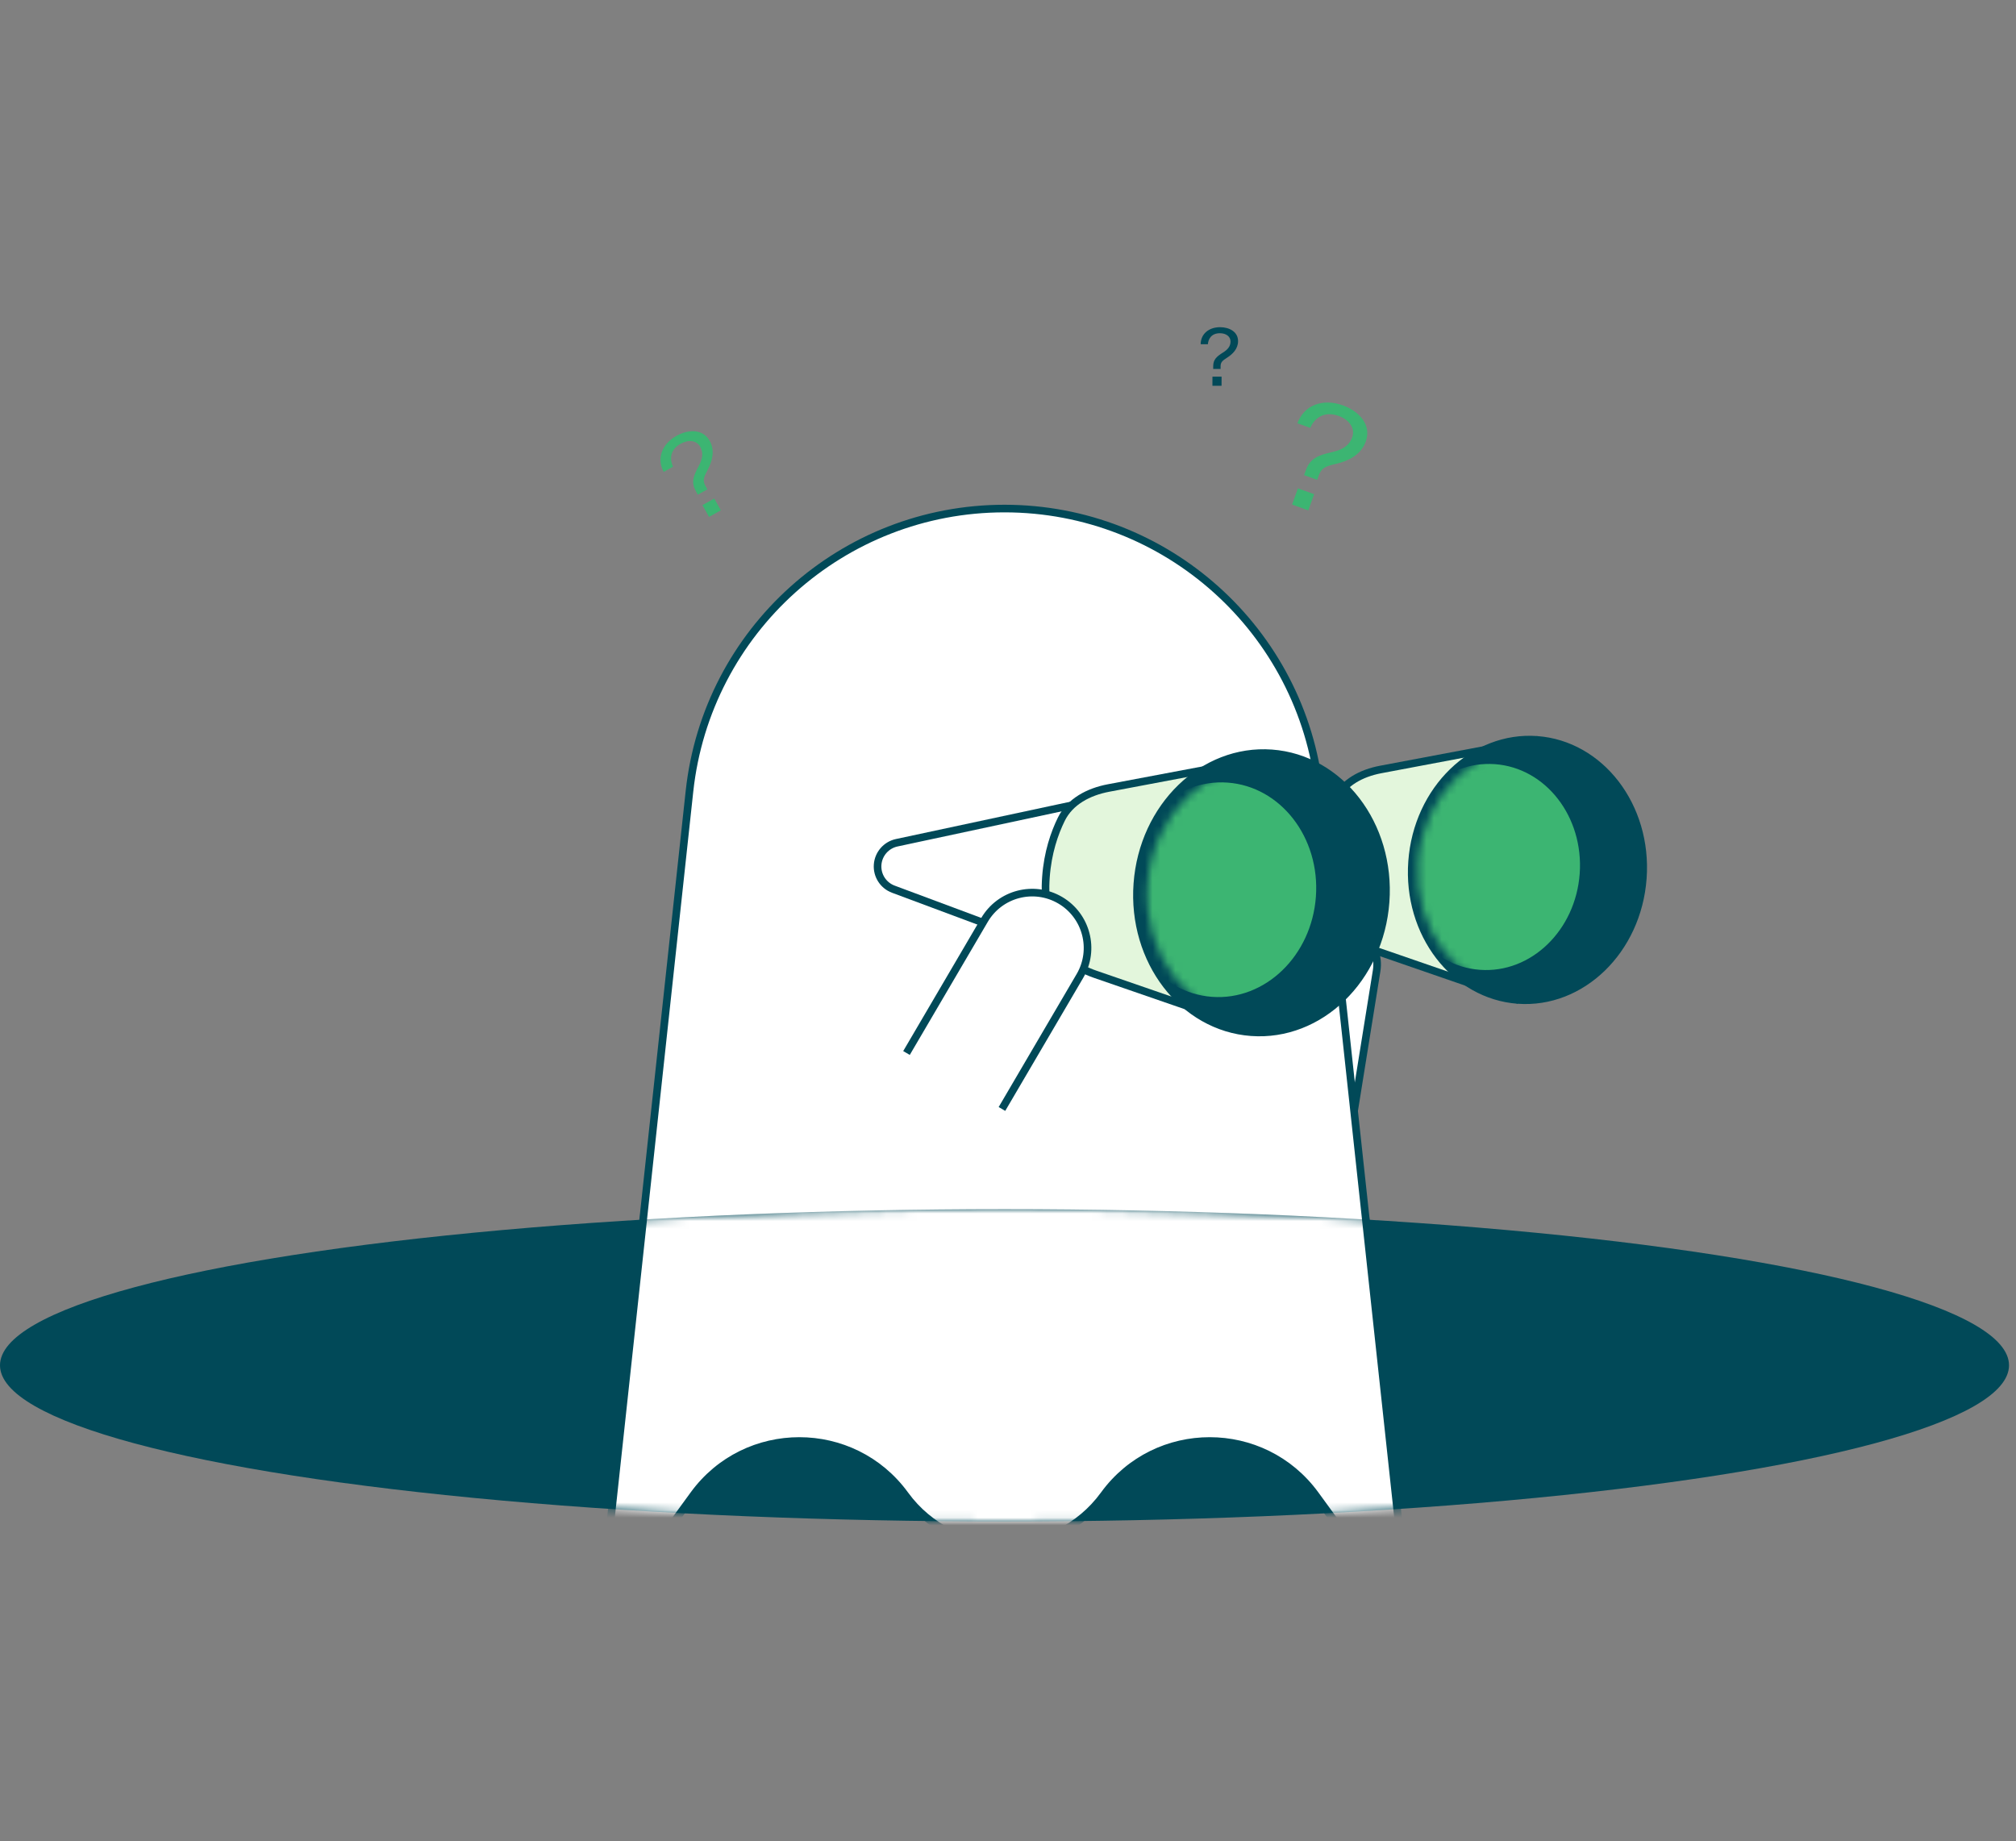 <svg width="265" height="242" viewBox="0 0 265 242" fill="none" xmlns="http://www.w3.org/2000/svg">
<rect x="0" y="0" width="265" height="242" fill="#808080" stroke="none"/>
<path d="M171.064 128.223C170.29 125.583 171.759 122.806 174.378 121.96C177.989 120.793 181.559 123.854 180.956 127.601L177.387 149.795L171.064 128.223Z" fill="white" stroke="#014958"/>
<path d="M90.629 104.024C92.915 82.876 110.769 66.849 132.04 66.849C153.312 66.849 171.165 82.876 173.452 104.024L182.354 186.369L172.626 182.768C163.681 179.457 154.219 177.761 144.681 177.761H132.04H105.069H82.658L90.629 104.024Z" fill="white" stroke="#014958"/>
<ellipse cx="132.041" cy="179.469" rx="132.041" ry="20.531" fill="#014958"/>
<mask id="mask0_1222_6901" style="mask-type:alpha" maskUnits="userSpaceOnUse" x="0" y="158" width="265" height="42">
<ellipse cx="132.041" cy="179.469" rx="132.041" ry="20.531" fill="#E3F6DC"/>
</mask>
<g mask="url(#mask0_1222_6901)">
<path d="M90.63 104.024C92.916 82.876 110.77 66.849 132.041 66.849C153.312 66.849 171.166 82.876 173.452 104.024L185.286 213.489L172.903 196.485C166.04 187.062 151.986 187.062 145.123 196.485C138.66 205.36 125.423 205.36 118.96 196.485C112.097 187.062 98.042 187.062 91.179 196.485L78.796 213.489L90.63 104.024Z" fill="white" stroke="#014958"/>
</g>
<path d="M93.294 57.959C94.01 59.239 93.612 60.646 93.027 61.751C92.493 62.757 92.332 63.165 92.747 63.906L92.98 64.324L91.727 65.024L91.471 64.566C90.839 63.434 91.112 62.627 91.831 61.288C92.283 60.452 92.534 59.605 92.045 58.729C91.57 57.88 90.507 57.75 89.47 58.33C87.961 59.173 88.064 60.495 88.469 61.347L87.243 62.032C86.278 60.273 87.012 58.36 88.924 57.291C90.447 56.44 92.383 56.33 93.294 57.959ZM93.203 67.948L92.337 66.399L93.886 65.532L94.752 67.082L93.203 67.948Z" fill="#3CB572"/>
<path d="M162.742 44.854C162.738 45.846 162.037 46.543 161.325 46.999C160.677 47.414 160.446 47.601 160.444 48.175L160.443 48.499L159.473 48.495L159.474 48.141C159.477 47.264 159.906 46.879 160.775 46.329C161.319 45.987 161.748 45.571 161.75 44.893C161.753 44.235 161.17 43.805 160.366 43.802C159.197 43.798 158.819 44.611 158.775 45.247L157.825 45.244C157.84 43.887 158.908 43.004 160.39 43.009C161.569 43.013 162.746 43.592 162.742 44.854ZM159.371 50.708L159.375 49.508L160.575 49.512L160.571 50.712L159.371 50.708Z" fill="#014958"/>
<path d="M179.528 58.045C178.897 59.806 177.21 60.602 175.657 60.965C174.243 61.294 173.715 61.481 173.35 62.501L173.144 63.075L171.42 62.457L171.646 61.827C172.205 60.27 173.21 59.857 175.101 59.427C176.284 59.161 177.309 58.692 177.742 57.488C178.16 56.32 177.395 55.188 175.968 54.676C173.893 53.932 172.707 55.138 172.228 56.242L170.541 55.637C171.424 53.235 173.879 52.338 176.511 53.282C178.605 54.033 180.333 55.803 179.528 58.045ZM169.844 66.325L170.609 64.194L172.74 64.959L171.975 67.09L169.844 66.325Z" fill="#3CB572"/>
<path d="M152.361 110.808C152.46 109.46 153.436 108.339 154.757 108.056L179.339 102.795L177.886 122.661L154.331 113.878C153.065 113.406 152.263 112.155 152.361 110.808Z" fill="white" stroke="#014958"/>
<path d="M175.544 105.07C176.632 102.861 178.94 101.628 181.495 101.146L201.522 97.368L199.043 131.258L179.779 124.605C177.322 123.757 175.218 122.201 174.463 119.857C173.86 117.987 173.377 115.443 173.602 112.361C173.828 109.279 174.676 106.833 175.544 105.07Z" fill="#E3F6DC" stroke="#014958"/>
<path d="M215.945 115.459C215.25 124.956 207.852 132.053 199.53 131.444C191.209 130.836 184.922 122.738 185.617 113.241C186.312 103.743 193.709 96.646 202.031 97.255C210.353 97.864 216.639 105.962 215.945 115.459Z" fill="#014958" stroke="#014958"/>
<ellipse cx="200.781" cy="114.35" rx="14.414" ry="16.134" transform="rotate(4.183 200.781 114.35)" fill="#014958"/>
<mask id="mask1_1222_6901" style="mask-type:alpha" maskUnits="userSpaceOnUse" x="186" y="98" width="30" height="33">
<ellipse cx="200.781" cy="114.35" rx="14.414" ry="16.134" transform="rotate(4.183 200.781 114.35)" fill="#5D2323"/>
</mask>
<g mask="url(#mask1_1222_6901)">
<ellipse cx="195.525" cy="113.965" rx="12.155" ry="13.553" transform="rotate(4.183 195.525 113.965)" fill="#3CB572"/>
</g>
<path d="M115.362 113.664C115.466 112.251 116.489 111.076 117.874 110.779L143.507 105.292L141.989 126.041L117.428 116.883C116.1 116.388 115.259 115.077 115.362 113.664Z" fill="white" stroke="#014958"/>
<path d="M139.513 107.679C140.65 105.37 143.062 104.083 145.726 103.581L166.615 99.64L164.028 134.996L143.936 128.057C141.373 127.172 139.174 125.548 138.385 123.098C137.757 121.148 137.253 118.495 137.488 115.282C137.723 112.068 138.608 109.518 139.513 107.679Z" fill="#E3F6DC" stroke="#014958"/>
<path d="M182.134 118.548C181.394 128.669 173.489 136.34 164.479 135.681C155.468 135.022 148.764 126.283 149.504 116.161C150.245 106.04 158.149 98.369 167.16 99.028C176.17 99.687 182.874 108.427 182.134 118.548Z" fill="#014958"/>
<path d="M182.134 118.548C181.394 128.669 173.489 136.34 164.479 135.681C155.468 135.022 148.764 126.283 149.504 116.161C150.245 106.04 158.149 98.369 167.16 99.028C176.17 99.687 182.874 108.427 182.134 118.548Z" stroke="#014958"/>
<ellipse cx="165.82" cy="117.354" rx="15.014" ry="16.807" transform="rotate(4.183 165.82 117.354)" fill="#014958"/>
<mask id="mask2_1222_6901" style="mask-type:alpha" maskUnits="userSpaceOnUse" x="150" y="100" width="31" height="35">
<ellipse cx="165.821" cy="117.354" rx="15.014" ry="16.807" transform="rotate(4.183 165.821 117.354)" fill="#5D2323"/>
</mask>
<g mask="url(#mask2_1222_6901)">
<ellipse cx="160.345" cy="116.954" rx="12.661" ry="14.118" transform="rotate(4.183 160.345 116.954)" fill="#3CB572"/>
</g>
<path d="M135.382 139.498L141.956 128.285C143.987 124.82 142.825 120.365 139.36 118.333C135.895 116.302 131.439 117.465 129.408 120.929L122.835 132.143C120.804 135.608 121.966 140.063 125.431 142.094C128.896 144.125 133.351 142.963 135.382 139.498Z" fill="white"/>
<path d="M131.705 145.772L141.956 128.285C143.987 124.82 142.825 120.365 139.36 118.333V118.333C135.895 116.302 131.439 117.465 129.408 120.929L119.157 138.416" stroke="#014958"/>
</svg>
